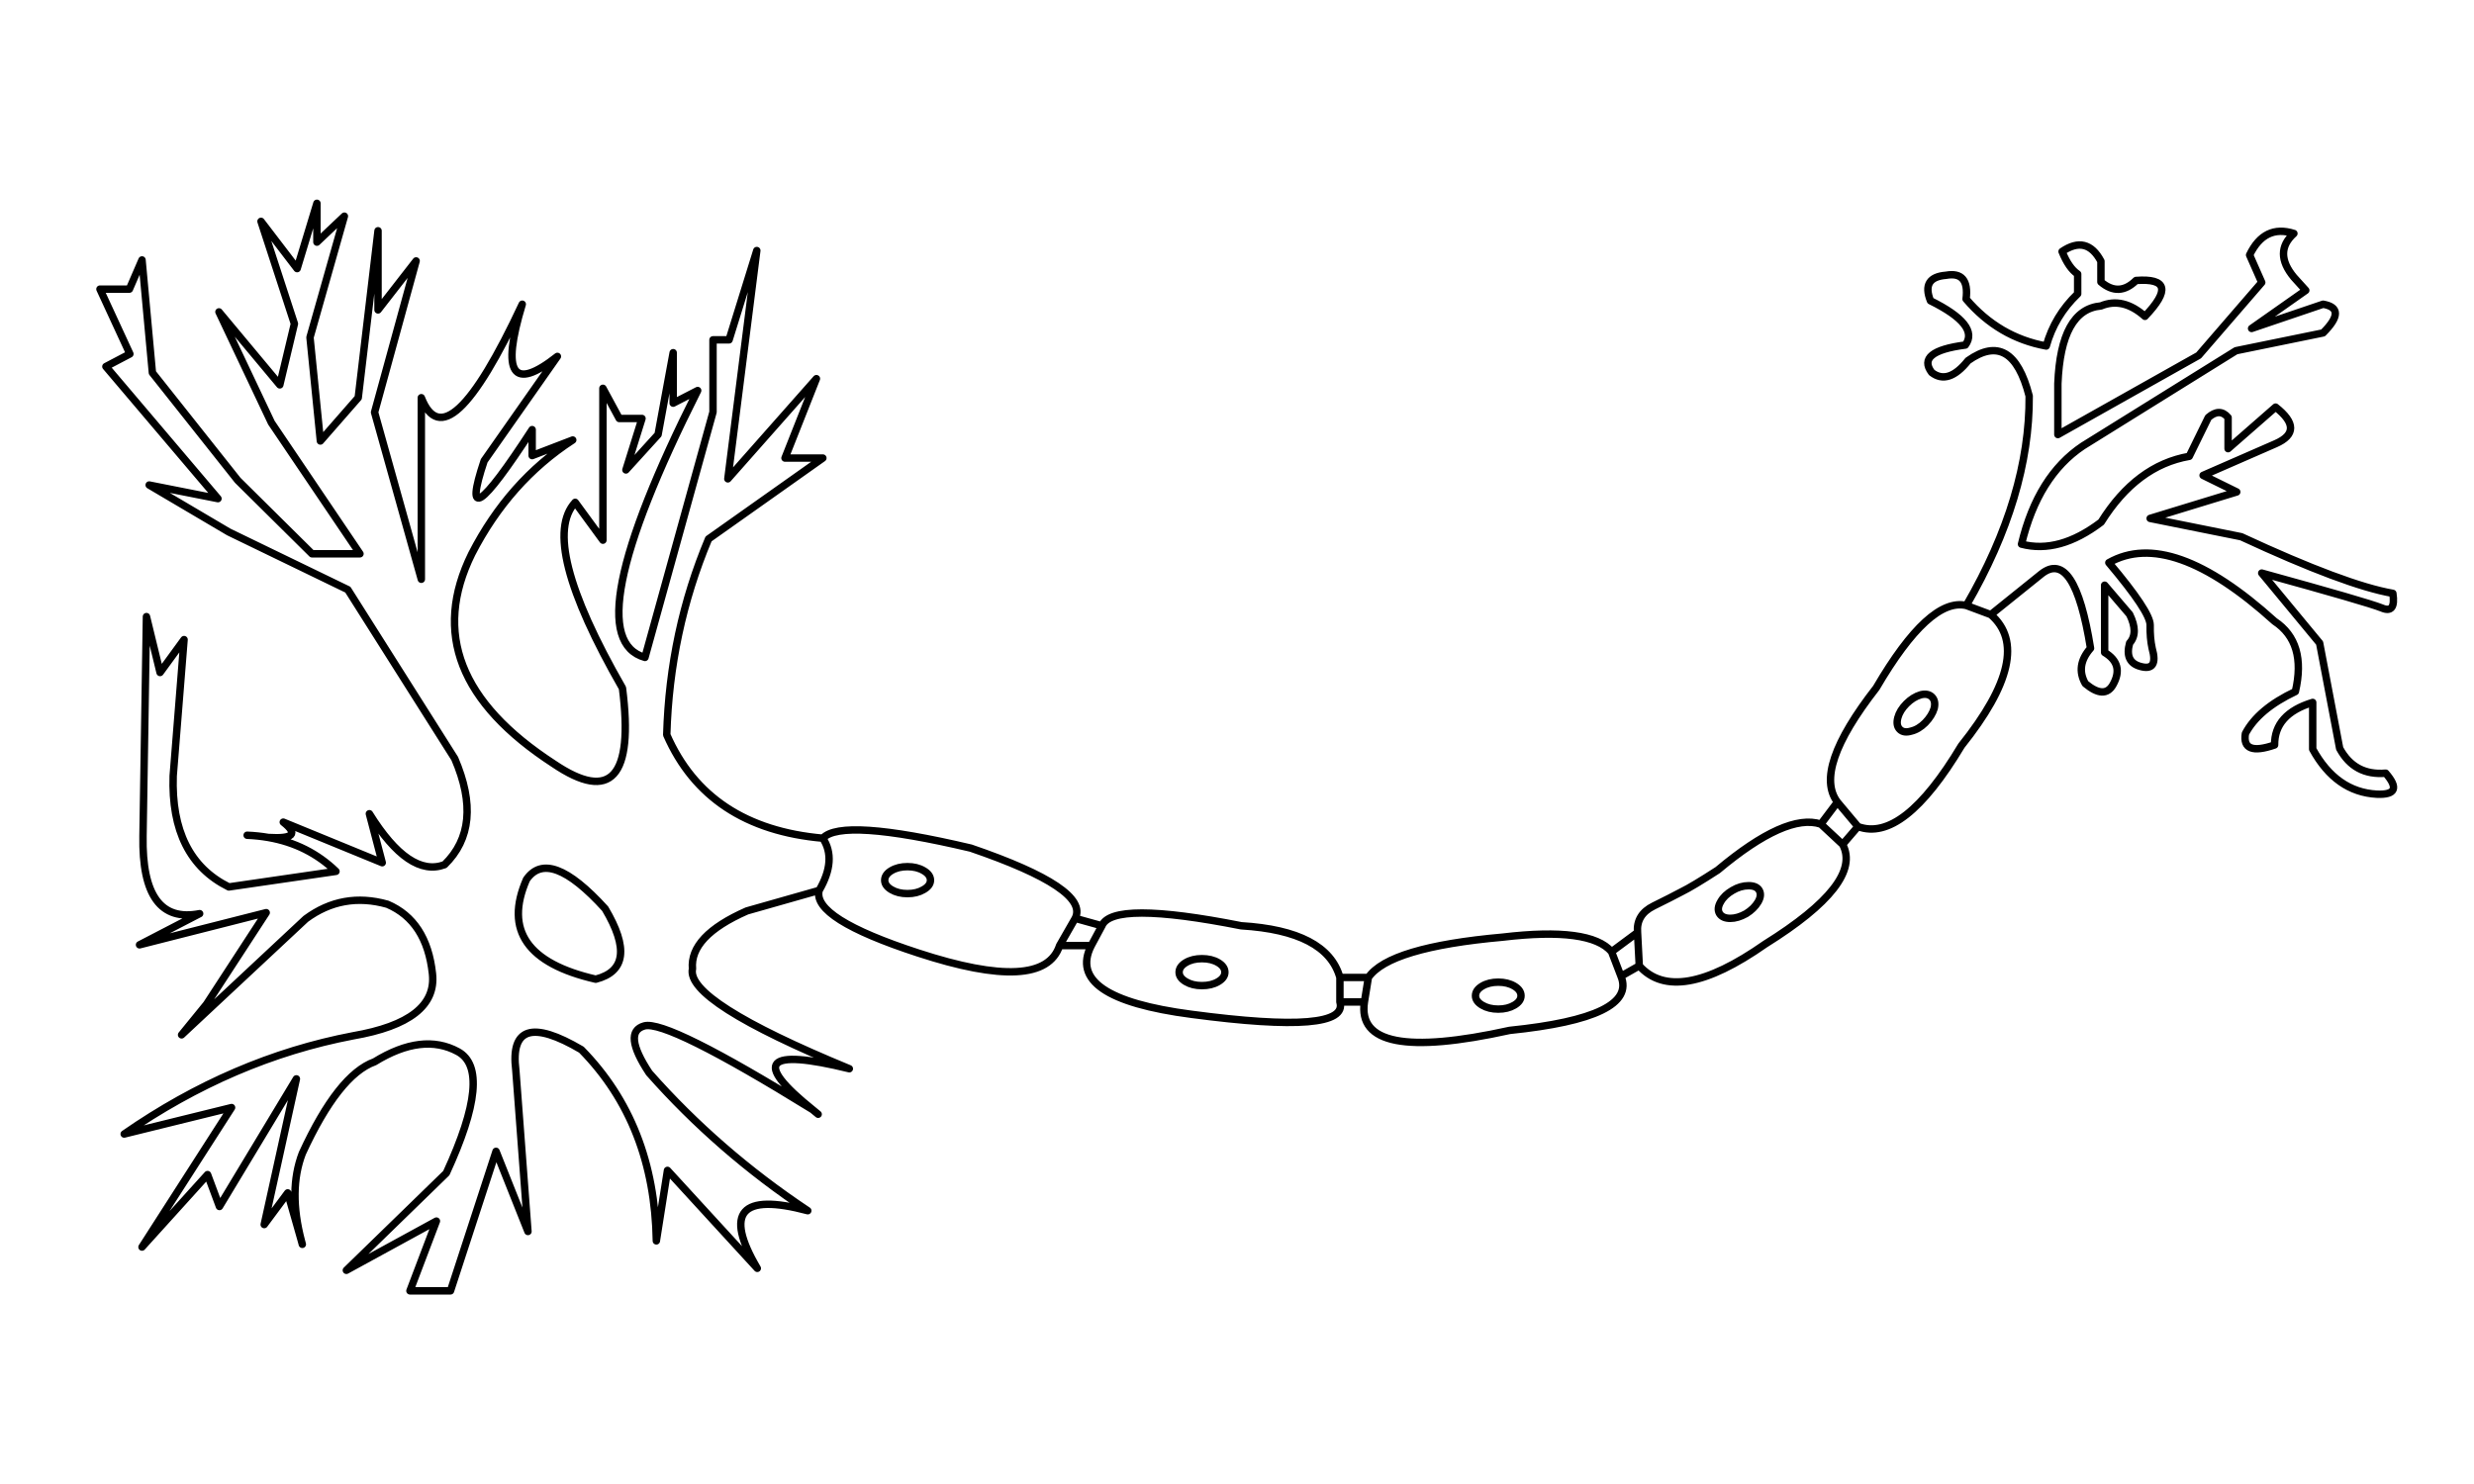 
<svg xmlns="http://www.w3.org/2000/svg" version="1.1" xmlns:xlink="http://www.w3.org/1999/xlink" preserveAspectRatio="none" x="0px" y="0px" width="500px" height="300px" viewBox="0 0 500 300">
<defs>
<path id="Layer0_0_1_STROKES" stroke="#000000" stroke-width="1.5" stroke-linejoin="round" stroke-linecap="round" fill="none" d="
M 49.95 168.85
Q 52.165 168.943 54.225 169.3 61.812 169.776 57.25 166.2
L 77.25 174.4 74.65 164.5
Q 82.728 177.48 89.85 174.8 97.792 167.066 91.9 153.35
L 70.3 119.2 46.25 107.55 30.15 98.05 44.05 100.8 21.4 74.1 26.25 71.55 20.2 58.45 26.15 58.45 28.7 52.55 30.8 75.35 48.05 97.1 63.05 111.95 72.75 111.95 54.85 85.45 44.25 63.05 56.55 77.8 59.5 65.45 52.75 44.75 60.05 54.3 64.05 41.1 64.05 48.95 69.6 43.7 62.65 68.2 64.75 89.15 72.4 80.4 76.4 46.65 76.4 62.65 84.1 52.75 75.7 83.35 85.15 117.1 85.15 80.4
Q 90.41 93.913 105.55 61.5 99.116 82.727 112.65 72.05
L 97.85 93.15
Q 91.917 110.905 107.55 86.85
L 107.55 92.1 115.75 88.95
Q 102.862 97.322 95.35 111.95 83.5 135.95 111.9 154.4 129.25 166.15 125.8 139.1 108.85 109.55 116.25 101.55
L 121.85 109.2 121.85 78.5 125.15 84.6 129.75 84.6 126.5 95 133 87.85 136.05 71.3 136.05 81.5 141 78.95
Q 115.9 128.85 130.35 132.9
L 144.1 83.3 144.1 68.7 147.35 68.7 152.95 50.65 147.1 96.8 165 76.55 158.65 92.6 166.3 92.6 143.2 108.95
Q 135.35 127.65 134.75 148.55 143 167.4 166.3 169.45 170.1 165.3 196.2 171.45 220.3 179.7 217.3 185.65
L 222.7 187.15
Q 224.8 182 250.85 187.15 268.15 188.2 270.8 197.6
L 276.55 197.6
Q 280.75 191.5 303.7 189.45 321.4 187.35 325.7 192.4
L 330.95 188.5
Q 330.65 184.9 334.2 183.15 337.75 181.4 339.9 180.25 342.05 179.2 347.15 175.9 361 164.3 368 166.6
L 371.35 162.15
Q 366.35 155.55 379.2 139.05 389.95 120.7 397.4 122.4 410.25 100.2 410.1 80.05 406.65 66.6 397.75 72.9 393.75 77.9 390.4 75.3 387.2 71.05 397.2 69.75 400.15 65.75 390.15 60.8 388.25 56.05 393.3 55.65 398.05 54.8 397.35 60.45 403.95 68.2 413.55 69.95 415.25 63.85 419.9 59.4
L 419.9 55.4
Q 418.1 54.2 416.75 50.85 421.75 47.45 424.6 52.8
L 424.6 57
Q 428.25 60.1 431.7 56.7 441.1 56 433.5 63.95 429.05 60 424.6 61.85 416.5 62.55 415.9 77.55
L 415.9 87.85 444.35 71.85 457.1 57.1 454.65 51.55
Q 457.65 45.3 463.6 47.2 459.4 51 463.6 56.05
L 466 58.7 455.05 66.4 469.5 61.5
Q 474.45 62.35 469.5 67.3
L 451.9 70.9 420.95 90.15
Q 411.85 96.25 408.55 110 416.15 112 424.65 105.55 431.8 94.1 442.45 92.25
L 446.3 84.4
Q 448.6 82.4 450.3 84.4
L 450.3 90.7 459.9 82.3
Q 465.95 87.05 459.9 89.7
L 445.25 96.1 452.05 99.45 434.55 104.8 452.95 108.5
Q 474.05 118.3 483.6 119.95 484.25 124.15 481.35 122.9 478.35 121.7 457.1 115.85
L 468.8 130 472.85 151.3
Q 475.85 156.85 482.15 156.3 486.05 160.8 480.35 160.55 472.15 160.1 467.4 151.45
L 467.4 142
Q 459.65 144.35 459.7 150.6 453.05 152.9 453.8 148.3 456.4 143.35 463.9 139.8 466.2 129.9 459.7 125.6 438.75 106.65 426.2 113.75 434.55 123.65 434.55 126.35 434.5 129 434.95 131.05 436.3 135.8 432.5 134.7 429.35 133.8 430.4 130 432.25 127.95 430.4 124.2
L 425.35 118.3 425.35 131.9
Q 429.35 134.3 427.05 138.4 425.35 141.45 421.45 138.2 419.4 134.6 422.5 131.05 419.25 110.8 412.6 116
L 402.35 124.25
Q 411.35 132.05 396.4 150.75 384.6 170.45 375.5 167.1
L 372.4 170.7
Q 376.55 178.5 356.75 190.85 338.7 203.5 331.3 195.25
L 327.6 197.35
Q 331 205.65 305.1 208.3 273.85 215.2 275.75 202.55
L 270.8 202.55
Q 272.75 209.3 240.8 205.05 215.15 201.7 220.55 191.15
L 214.15 191.15
Q 210.95 200.95 185.55 192.65 164.1 185.65 165.55 180
L 150.95 184.15
Q 139.35 189.25 139.95 195.85 138.55 202.4 171.65 216.05 146.15 209.8 164.2 224.3 164.775 224.775 165.35 225.25
M 390.45 140.9
Q 391.25 141.7 390.9 143.2 390.45 144.7 389.1 146.1 387.75 147.45 386.25 147.8 384.75 148.25 383.95 147.45 383.15 146.65 383.55 145.1 383.95 143.6 385.3 142.25 386.65 140.9 388.2 140.45 389.65 140.1 390.45 140.9 Z
M 397.4 122.4
L 402.35 124.25
M 330.95 188.5
L 331.3 195.25
M 325.7 192.4
L 327.6 197.35
M 355.55 180
Q 356.1 181 355.3 182.35 354.5 183.7 352.9 184.7 351.2 185.65 349.7 185.65 348.1 185.65 347.5 184.65 346.95 183.65 347.75 182.3 348.5 180.95 350.15 180 351.75 179.05 353.4 179.05 355 179.05 355.55 180 Z
M 371.35 162.15
L 375.5 167.1
M 372.4 170.7
L 368 166.6
M 188.05 177.95
Q 188.05 179.05 186.65 179.85 185.3 180.65 183.4 180.65 181.5 180.65 180.15 179.85 178.8 179.05 178.8 177.95 178.8 176.8 180.15 176 181.5 175.2 183.4 175.2 185.3 175.2 186.65 176 188.05 176.8 188.05 177.95 Z
M 165.55 180
Q 169.15 173.8 166.3 169.45
M 247.55 196.55
Q 247.55 197.65 246.2 198.45 244.85 199.25 242.9 199.25 241 199.25 239.65 198.45 238.3 197.65 238.3 196.55 238.3 195.4 239.65 194.6 241 193.8 242.9 193.8 244.85 193.8 246.2 194.6 247.55 195.4 247.55 196.55 Z
M 217.3 185.65
L 214.15 191.15
M 220.55 191.15
L 222.7 187.15
M 54.225 169.3
Q 62.264 170.701 67.9 176.15
L 46.25 179.3
Q 34.461 173.467 35 156.85
L 37.2 129.3 32.35 135.95 29.6 124.65 28.9 169
Q 28.586 187.011 40.35 184.7
L 28.2 191 53.8 184.5 41.75 203 36.7 209.2 61.8 185.75
Q 69.25 180.25 78.3 182.8 86.25 186.2 87.4 196.85 88.45 206.45 71.35 209.4 47 214.05 25.1 229.25
L 46.8 223.9 28.7 252.1 41.95 237.45 44.35 243.9 59.9 218.1 53.4 247.55 58.15 241.15 60.925 250.9
Q 58.223 240.662 61.1 233.15 68.401 217.285 75.7 214.65 85.383 208.688 92.55 212.6 99.724 216.501 90.2 237.15
L 70 256.8 88.2 246.85 82.85 260.95 91.05 260.95 100.25 232.75 106.7 248.95 104.25 216.35
Q 102.641 203.448 117.5 212.2 132.274 227.272 132.65 250.85
L 134.9 236.6 153.05 256.4
Q 143 239.35 163.25 244.75 145.15 232.7 131.2 216.9 125.75 208.65 130.2 207.4 134.75 206.1 164.2 224.3
M 106.4 177.8
Q 110.95 171.2 122.3 183.7 129.4 195.65 120.4 197.95 99.7 193.2 106.4 177.8 Z
M 61.1 251.55
Q 61.013 251.225 60.925 250.9
M 307.4 201.3
Q 307.4 202.4 306.05 203.2 304.7 204 302.8 204 300.9 204 299.55 203.2 298.2 202.4 298.2 201.3 298.2 200.15 299.55 199.35 300.9 198.55 302.8 198.55 304.7 198.55 306.05 199.35 307.4 200.15 307.4 201.3 Z
M 275.75 202.55
L 276.55 197.6
M 270.8 197.6
L 270.8 202.55"/>
</defs>

<g id="Layer_2">
<g transform="matrix( 1, 0, 0, 1, 0,0) ">
<use xlink:href="#Layer0_0_1_STROKES"/>
</g>
</g>
</svg>
